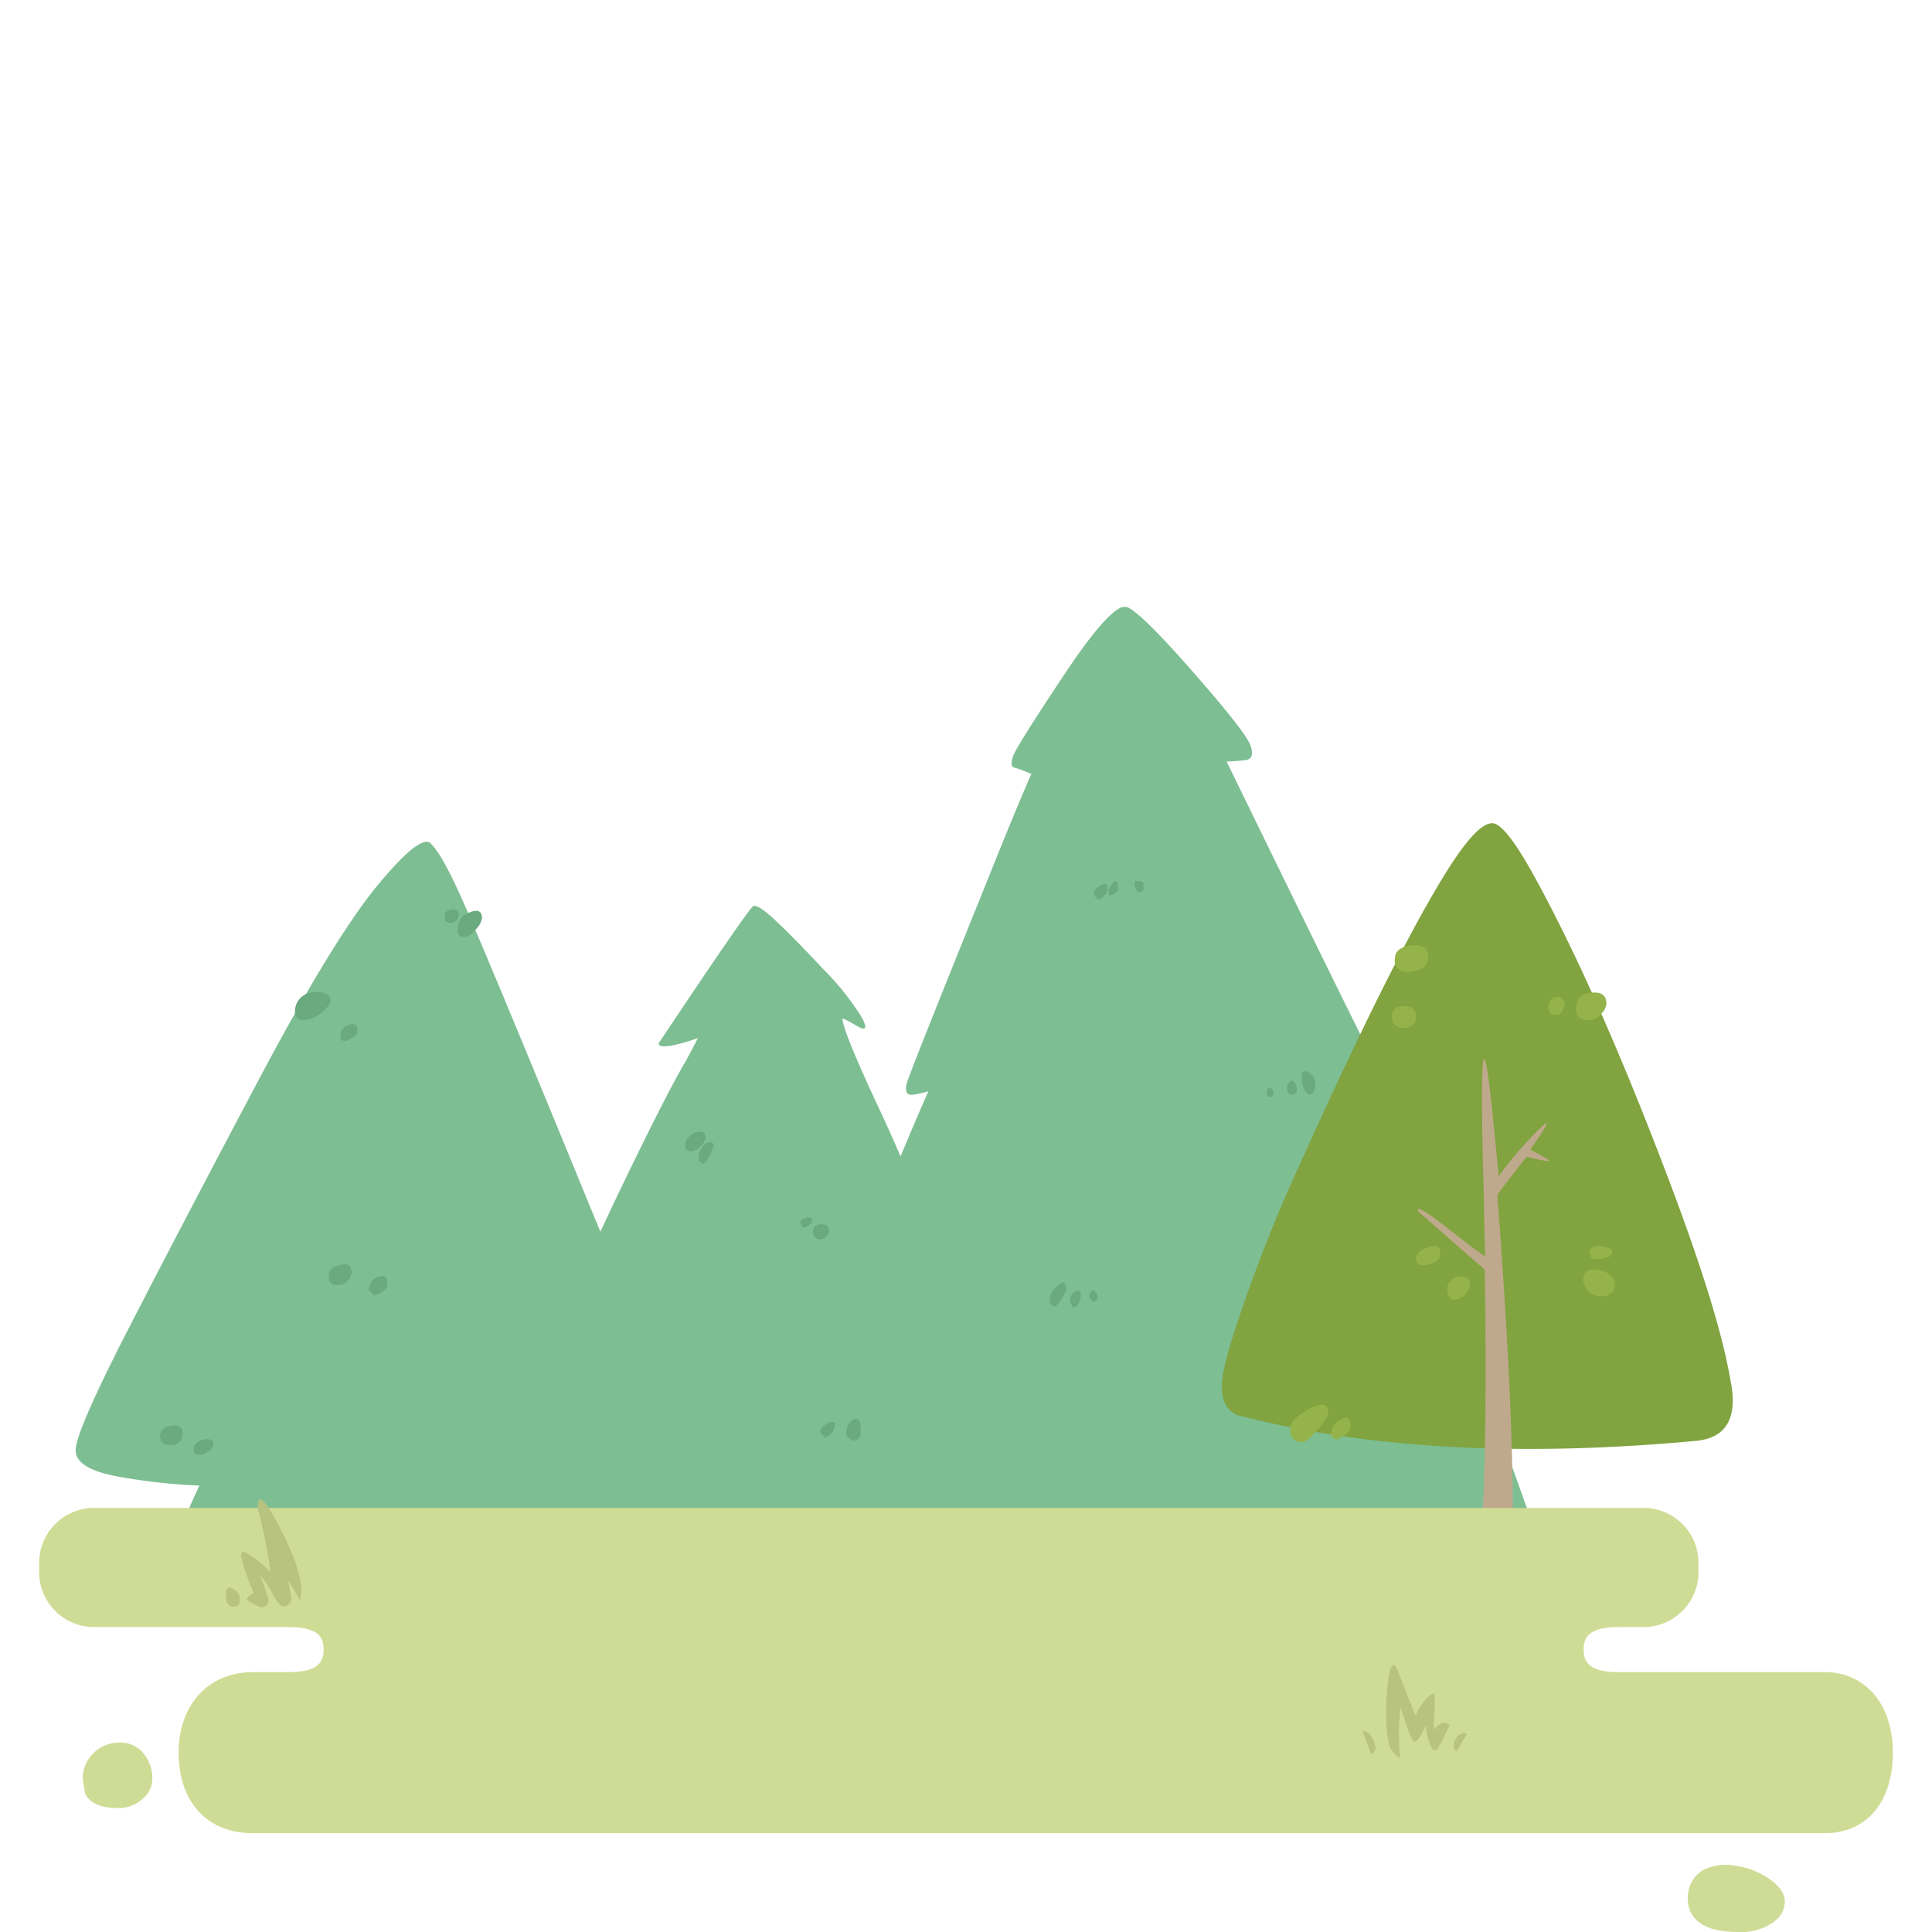 <svg id="decor" xmlns="http://www.w3.org/2000/svg" xmlns:xlink="http://www.w3.org/1999/xlink" viewBox="0 0 300 300"><defs><style>.cls-1{fill:none;}.cls-2{opacity:0.75;}.cls-3{clip-path:url(#clip-path);}.cls-4{fill:#52a86f;}.cls-10,.cls-4,.cls-5,.cls-6,.cls-7,.cls-8,.cls-9{fill-rule:evenodd;}.cls-5{fill:#3a8c53;}.cls-6{fill:#578400;}.cls-7{fill:#aa8c65;}.cls-8{fill:#70990d;}.cls-9{fill:#bfd072;}.cls-10{fill:#a2af56;}</style><clipPath id="clip-path"><rect class="cls-1" x="6.08" y="94.25" width="287.83" height="205.75"/></clipPath></defs><title>Plan de travail 2</title><g class="cls-2"><g class="cls-3"><path class="cls-4" d="M66.88,131q1.65,1.47,4.72,8.3T88,178.53q3,7.35,5.23,12.72,1.52-3.28,3.6-7.6,6.9-14.29,9.75-19.05l1.8-3.4c-4,1.36-6,1.63-6.12.83q14-21,14.72-21.33c.5-.21,1.71.59,3.65,2.43s4.35,4.3,7.25,7.4a41.83,41.83,0,0,1,5.87,7.35c1,1.8.78,2.28-.7,1.42s-2.22-1.23-2.22-1.1q0,1.8,5.7,14,2,4.28,3.3,7.38,2.84-6.79,4.33-10.13a17.24,17.24,0,0,1-2.11.5c-1.3.27-1.68-.44-1.12-2.12s4.7-12.1,12.43-31.23Q158,125,160.15,120.18a19.84,19.84,0,0,0-2.68-1c-.43-.1-.5-.65-.2-1.65s3-5.28,8-12.8,8.29-11,9.7-10.48,4.84,3.89,10.27,10.08,8.42,10,8.93,11.42.22,2.19-.88,2.3-2,.18-2.82.2q21,43.11,25.23,51.25t4.77,9.68c.37,1,0,1.46-1.07,1.27a10,10,0,0,0-1.5-.2l20.75,58.3H27.53c.37-.93.82-2,1.32-3.15q1.23-2.88,2.12-4.72a90.68,90.68,0,0,1-12.37-1.35q-6.93-1.2-6.85-4.2t8.3-19q8.23-16,19.85-37.95t18.45-30.37q6.85-8.35,8.53-6.88"/><path class="cls-5" d="M74.8,142.7a3,3,0,0,1-.9,1.6q-1,1.2-1.8,1.2a.92.92,0,0,1-1-.6,3.45,3.45,0,0,1,0-.75,2.58,2.58,0,0,1,1.9-2.5c1.23-.5,1.85-.15,1.85,1m-5.35-1.2a1.55,1.55,0,0,1,1.6-.05.45.45,0,0,0,.1.25,1.83,1.83,0,0,1,0,.55,1,1,0,0,1-.3.65,1.77,1.77,0,0,1-.9.5l-.9-.3v-.95a.77.77,0,0,1,.35-.65M49.2,154.05q2.1,0,2.1,1.35c0,.43-.4,1-1.2,1.7A4.63,4.63,0,0,1,47,158.4a1.07,1.07,0,0,1-1.05-.6,1.44,1.44,0,0,1-.15-.65,3.15,3.15,0,0,1,.55-1.85,3.26,3.26,0,0,1,2.9-1.25m5.9,6.85a14.76,14.76,0,0,1-1.55.8l-.5-.15c-.17-.1-.25-.32-.25-.65a1.73,1.73,0,0,1,1.35-1.75c.87-.33,1.3-.05,1.3.85a1.13,1.13,0,0,1-.35.9m-4,38a1.63,1.63,0,0,1-.1-.75c0-.87.6-1.45,1.8-1.75s1.75.15,1.75,1.25a1.71,1.71,0,0,1-.55,1.1,2,2,0,0,1-1.65.8c-.67,0-1.08-.22-1.25-.65m7.6-.6c.93-.43,1.4-.08,1.4,1,0,.83-.65,1.45-2,1.85l-.9-.8a2.24,2.24,0,0,1,1.45-2.1M26.6,221.4c1.17-.13,1.75.22,1.75,1a1.75,1.75,0,0,1-2,2,1.39,1.39,0,0,1-1.35-.65l-.15-.7c0-.93.58-1.48,1.75-1.65m3.7,4.35c-.13-.1-.2-.4-.2-.9,0-.33.25-.67.75-1a2.31,2.31,0,0,1,2.1-.2s0,.07.1.1a1.83,1.83,0,0,1,.05.55c0,.4-.28.78-.85,1.15a2.32,2.32,0,0,1-1.05.45,5.11,5.11,0,0,1-.75-.05ZM177.55,137.1v1.2l-.6.3a1.22,1.22,0,0,1-.75-1.2v-.6a4.93,4.93,0,0,1,1.2.15Zm-5.65.3a1.17,1.17,0,0,1,.1.6,1.47,1.47,0,0,1-.4.9,2,2,0,0,1-.95.75,1,1,0,0,1-.75-1.1c0-.23.2-.5.6-.8a3.08,3.08,0,0,1,1.2-.5.65.65,0,0,0,.2.15m.6.15a4.05,4.05,0,0,1,.55-.75c.27.1.42.18.45.25a1.21,1.21,0,0,1,.15.7c0,.73-.45,1.17-1.35,1.3-.1-.07-.15-.35-.15-.85a1.77,1.77,0,0,1,.35-.65m31.25,29.35a2.4,2.4,0,0,1,.5,1.5,2.48,2.48,0,0,1-.2,1c-.2.37-.43.55-.7.55s-.63-.35-.9-1a3.84,3.84,0,0,1-.3-1.15l0-1.35a1.24,1.24,0,0,1,1.55.5m-3.1,3.1a1.57,1.57,0,0,1-.5-.25.84.84,0,0,1-.25-.7,1.29,1.29,0,0,1,.75-1.35,1.72,1.72,0,0,1,.55.5,1.22,1.22,0,0,1,.2.75c0,.5,0,.73-.1.7Zm-3,.15c0,.07-.15.12-.35.15a1,1,0,0,1-.4-.1q-.15-.1-.15-.6a.81.81,0,0,1,.2-.65,1.56,1.56,0,0,1,.5,0,1.05,1.05,0,0,1,.35.75Zm-91.2,7.5a2,2,0,0,1,.85-1.4,1.82,1.82,0,0,1,2.1-.4.49.49,0,0,0,.1.2,1.17,1.17,0,0,1,.1.6,2.22,2.22,0,0,1-.75,1.25,2.07,2.07,0,0,1-1.4.8,1.17,1.17,0,0,1-.6-.1.84.84,0,0,0-.3-.25c-.07,0-.1-.2-.1-.7m4.45.15q-.8,2.4-1.65,2.85a.92.92,0,0,1-.7-.6,1.83,1.83,0,0,1,0-.55,2.32,2.32,0,0,1,.65-1.5,1.4,1.4,0,0,1,1.45-.65ZM163,201.7a3.09,3.09,0,0,1,1.3-2.1c.83-.77,1.25-.53,1.25.7q-1.05,2.35-1.8,2.55a.93.93,0,0,1-.7-.55,2.12,2.12,0,0,1-.05-.6M125.5,189a1.19,1.19,0,0,0,.45.1c.1,0,.15.2.15.5s-.4.65-1.2,1.05a1.07,1.07,0,0,1-.6-1.05,3.26,3.26,0,0,1,1.2-.6m2,1.1c.83,0,1.25.3,1.25,1a1.46,1.46,0,0,1-1.35,1.35,1.07,1.07,0,0,1-1-.5,1.16,1.16,0,0,1-.15-.6c0-.83.43-1.25,1.3-1.25m5,30.3c.73-.3,1.1.27,1.1,1.7a5.12,5.12,0,0,1-.05.9,1.36,1.36,0,0,1-1.3.7,7.93,7.93,0,0,1-.9-.8c0-1.33.38-2.17,1.15-2.5m-2.9.35a1.27,1.27,0,0,1,0,.5,2.32,2.32,0,0,1-1.5,2l-.55-.55a.82.82,0,0,1-.2-.5c0-.2.18-.47.55-.8a2.2,2.2,0,0,1,1.55-.6Zm38.1-20.1a3.19,3.19,0,0,1,.05.65,2.51,2.51,0,0,1-.25,1,1.35,1.35,0,0,1-.8.75,1.79,1.79,0,0,1-.6-1l.15-.75a1.51,1.51,0,0,1,1.35-.9.78.78,0,0,0,.1.25m1.4.75a1.12,1.12,0,0,1,.6-1.1,1.51,1.51,0,0,1,.75,1.3,1.72,1.72,0,0,1-.75.6c-.4-.43-.6-.7-.6-.8"/><path class="cls-6" d="M268.78,214.7q1.55,8.46-5.58,9.05Q222,227.55,192,219.7q-2.55-1.3-2.25-5.15.19-2.75,2.85-10.55a237.61,237.61,0,0,1,9.3-23.35q14.06-31.2,22.25-44.55,5.29-8.65,7.75-8.25,2.1.3,7,9.43,9.48,17.55,20.13,45.65,8.07,21.28,9.73,31.77"/><path class="cls-7" d="M237.63,178.53c2.47,1.26,3.38,1.85,2.69,1.77a26.79,26.79,0,0,1-3.25-.7c-1.36,1.69-2.88,3.66-4.57,5.93q2.7,35.33,2.38,54.1c-1.41-.09-3-.16-4.93-.23q1.06-14.73.6-42.25l-10.3-9q-.75-1.55,4.22,2.33t6.13,4.62c-.08-3.52-.15-6.81-.22-9.85a1.39,1.39,0,0,1,0-.3.75.75,0,0,1,0-.2l-.06-2q-.91-36.54,2.38-.1a57.93,57.93,0,0,1,6.7-7.7c1.45-1.36.85-.18-1.77,3.53"/><path class="cls-8" d="M248.7,157.35a2.4,2.4,0,0,1-1.85,1.05q-1.5,0-1.95-.75a2.09,2.09,0,0,1-.15-.9,2.31,2.31,0,0,1,2.35-2.6c1.57-.17,2.35.42,2.35,1.75a2.59,2.59,0,0,1-.75,1.45m1.55,36.6a1.27,1.27,0,0,1,.05.5q0,1.05-2.55,1.05a.73.73,0,0,1-.8-.5,1,1,0,0,1-.1-.55c0-.53.35-.85,1.05-.95a4.23,4.23,0,0,1,2.25.5Zm-4.4,4.9c0-1.47.82-2,2.45-1.65s2.45,1.15,2.45,2.25a1.77,1.77,0,0,1-.6,1.35,2.09,2.09,0,0,1-1.45.5,2.62,2.62,0,0,1-2.3-1.15,2.15,2.15,0,0,1-.55-1.3m-26.65-52c1.73-.23,2.6.37,2.6,1.8a2,2,0,0,1-.9,1.65,4.4,4.4,0,0,1-2.4.6,1.7,1.7,0,0,1-1.9-2c0-1.2.87-1.9,2.6-2.1m.25,12.3a1.9,1.9,0,0,1-1.4.5,1.87,1.87,0,0,1-1.75-.75c-.13-.53-.2-.82-.2-.85,0-1.17.63-1.75,1.9-1.75s1.9.53,1.9,1.7a1.55,1.55,0,0,1-.45,1.15m21-2.75c0-.93.42-1.43,1.25-1.5a1.06,1.06,0,0,1,1.25,1.2,1.54,1.54,0,0,1-.3.85,1.11,1.11,0,0,1-1.05.7c-.77,0-1.15-.42-1.15-1.25m-12.7,44.35a2,2,0,0,1-1.7,1.05h-.3l-.25.1a1.93,1.93,0,0,1-.35-.35,1.55,1.55,0,0,1-.4-1.15,1.89,1.89,0,0,1,1.8-2.1c1.17-.17,1.75.25,1.75,1.25a2.26,2.26,0,0,1-.55,1.2m-6.95-4.25a.73.73,0,0,1-.8-.5,1,1,0,0,1-.1-.55c0-.73.63-1.32,1.9-1.75s1.85-.1,1.85,1a1.5,1.5,0,0,1-.9,1.35,4.12,4.12,0,0,1-1.95.45m-16.2,25.55c-1.1,1.3-1.92,1.95-2.45,1.95q-1.8,0-1.8-2.1c0-1,1-2.07,3-3.1s2.9-.8,2.9.7c0,.43-.53,1.28-1.6,2.55m2.05.4c0-.77.52-1.43,1.55-2s1.5-.2,1.5,1.1c0,.6-.67,1.27-2,2-.5,0-.82-.17-.95-.5a1.33,1.33,0,0,1-.1-.6"/><path class="cls-9" d="M293.92,272.15c0-7.76-4.51-12.5-10.51-12.5h-32c-4.68,0-5.5-1.58-5.5-3.5s.82-3.5,5.5-3.5h3.83a8.53,8.53,0,0,0,8.5-8.5v-1.5a8.52,8.52,0,0,0-8.5-8.5H14.59a8.53,8.53,0,0,0-8.51,8.5v1.5a8.53,8.53,0,0,0,8.51,8.5H44.75c4.68,0,5.5,1.57,5.5,3.5s-.82,3.5-5.5,3.5h-5.5c-6.83,0-11.51,5-11.51,12.5s4.28,12.5,11.51,12.5H283.41c6.34,0,10.51-4.74,10.51-12.5"/><path class="cls-9" d="M275.5,298.4a8.89,8.89,0,0,1-5.7,1.6q-5.06,0-6.85-2.4a4.1,4.1,0,0,1-.85-2.6,4.86,4.86,0,0,1,2.35-4.6,7.91,7.91,0,0,1,5.2-.65,11.87,11.87,0,0,1,5.15,2.05c1.57,1.1,2.35,2.28,2.35,3.55a3.81,3.81,0,0,1-1.65,3M22.4,279.1a5.53,5.53,0,0,1-4.15,1.65c-2.57,0-4.23-.72-5-2.15-.27-1.47-.4-2.23-.4-2.3a5.39,5.39,0,0,1,1.7-4.1,5.54,5.54,0,0,1,3.7-1.6,4.62,4.62,0,0,1,3.7,1.3,6,6,0,0,1,1.7,4.55,4,4,0,0,1-1.25,2.65"/><path class="cls-10" d="M37.55,241l.3-.1A17.93,17.93,0,0,1,42,244.1c0,.23,0,.18,0-.15a98.72,98.72,0,0,0-2-9.85q0-3.56,3.4,3t3.4,9.85a3.2,3.2,0,0,1-.1.65c0,.08,0,.38-.05.9-1.09-1.75-1.72-2.81-1.9-3.17.33,1.92.5,2.9.5,2.92a1.18,1.18,0,0,1-.25.7,1.2,1.2,0,0,1-1,.5c-.4,0-1-.65-1.7-2a13.17,13.17,0,0,0-2-2.9,20,20,0,0,1,1.4,3.9,1.23,1.23,0,0,1-.25.75,1,1,0,0,1-.8.4,4.06,4.06,0,0,1-1.25-.55,3.27,3.27,0,0,1-1.1-.7,2.07,2.07,0,0,1,1.1-.95,39.62,39.62,0,0,1-2-5.75,1.35,1.35,0,0,1,.25-.7m-1.5,5.75a1.77,1.77,0,0,1,1.1,1.65c0,.77-.32,1.15-.95,1.15s-1-.35-1.15-1.05l-.1-.95c0-.9.37-1.17,1.1-.8"/><path class="cls-10" d="M219.85,266.35a8.3,8.3,0,0,1,1.75-2.7c.7-.7,1.09-.86,1.15-.5a33.16,33.16,0,0,1-.1,4.3v1l.1.05a2.38,2.38,0,0,1,.6-.6,1.69,1.69,0,0,1,.9-.4c.46,0,.74.16.83.48-.29.52-.56,1.08-.83,1.67s-.59,1.13-1.05,2a2.41,2.41,0,0,1-.67.12,8.75,8.75,0,0,1-1.13-3.75h-.05c-.87,1.95-1.51,2.72-1.9,2.32s-1-2.13-1.95-5.22a32.3,32.3,0,0,0-.07,7.8c-.29,0-.67-.32-1.15-.88q-1.28-1.45-1-8.39.56-7.28,1.77-4.18l2.7,6.8Zm-6.95,6-1.22-3.2c0-.13-.06-.25-.08-.37q1.5.15,2,2.55a1,1,0,0,1-.65,1m13.8-1.27c-.1.15-.3.45-.57.9-.29-.11-.43-.42-.43-.95a2,2,0,0,1,1.1-1.75c.44-.25.74-.26.9,0a19.06,19.06,0,0,0-1,1.82"/></g></g></svg>